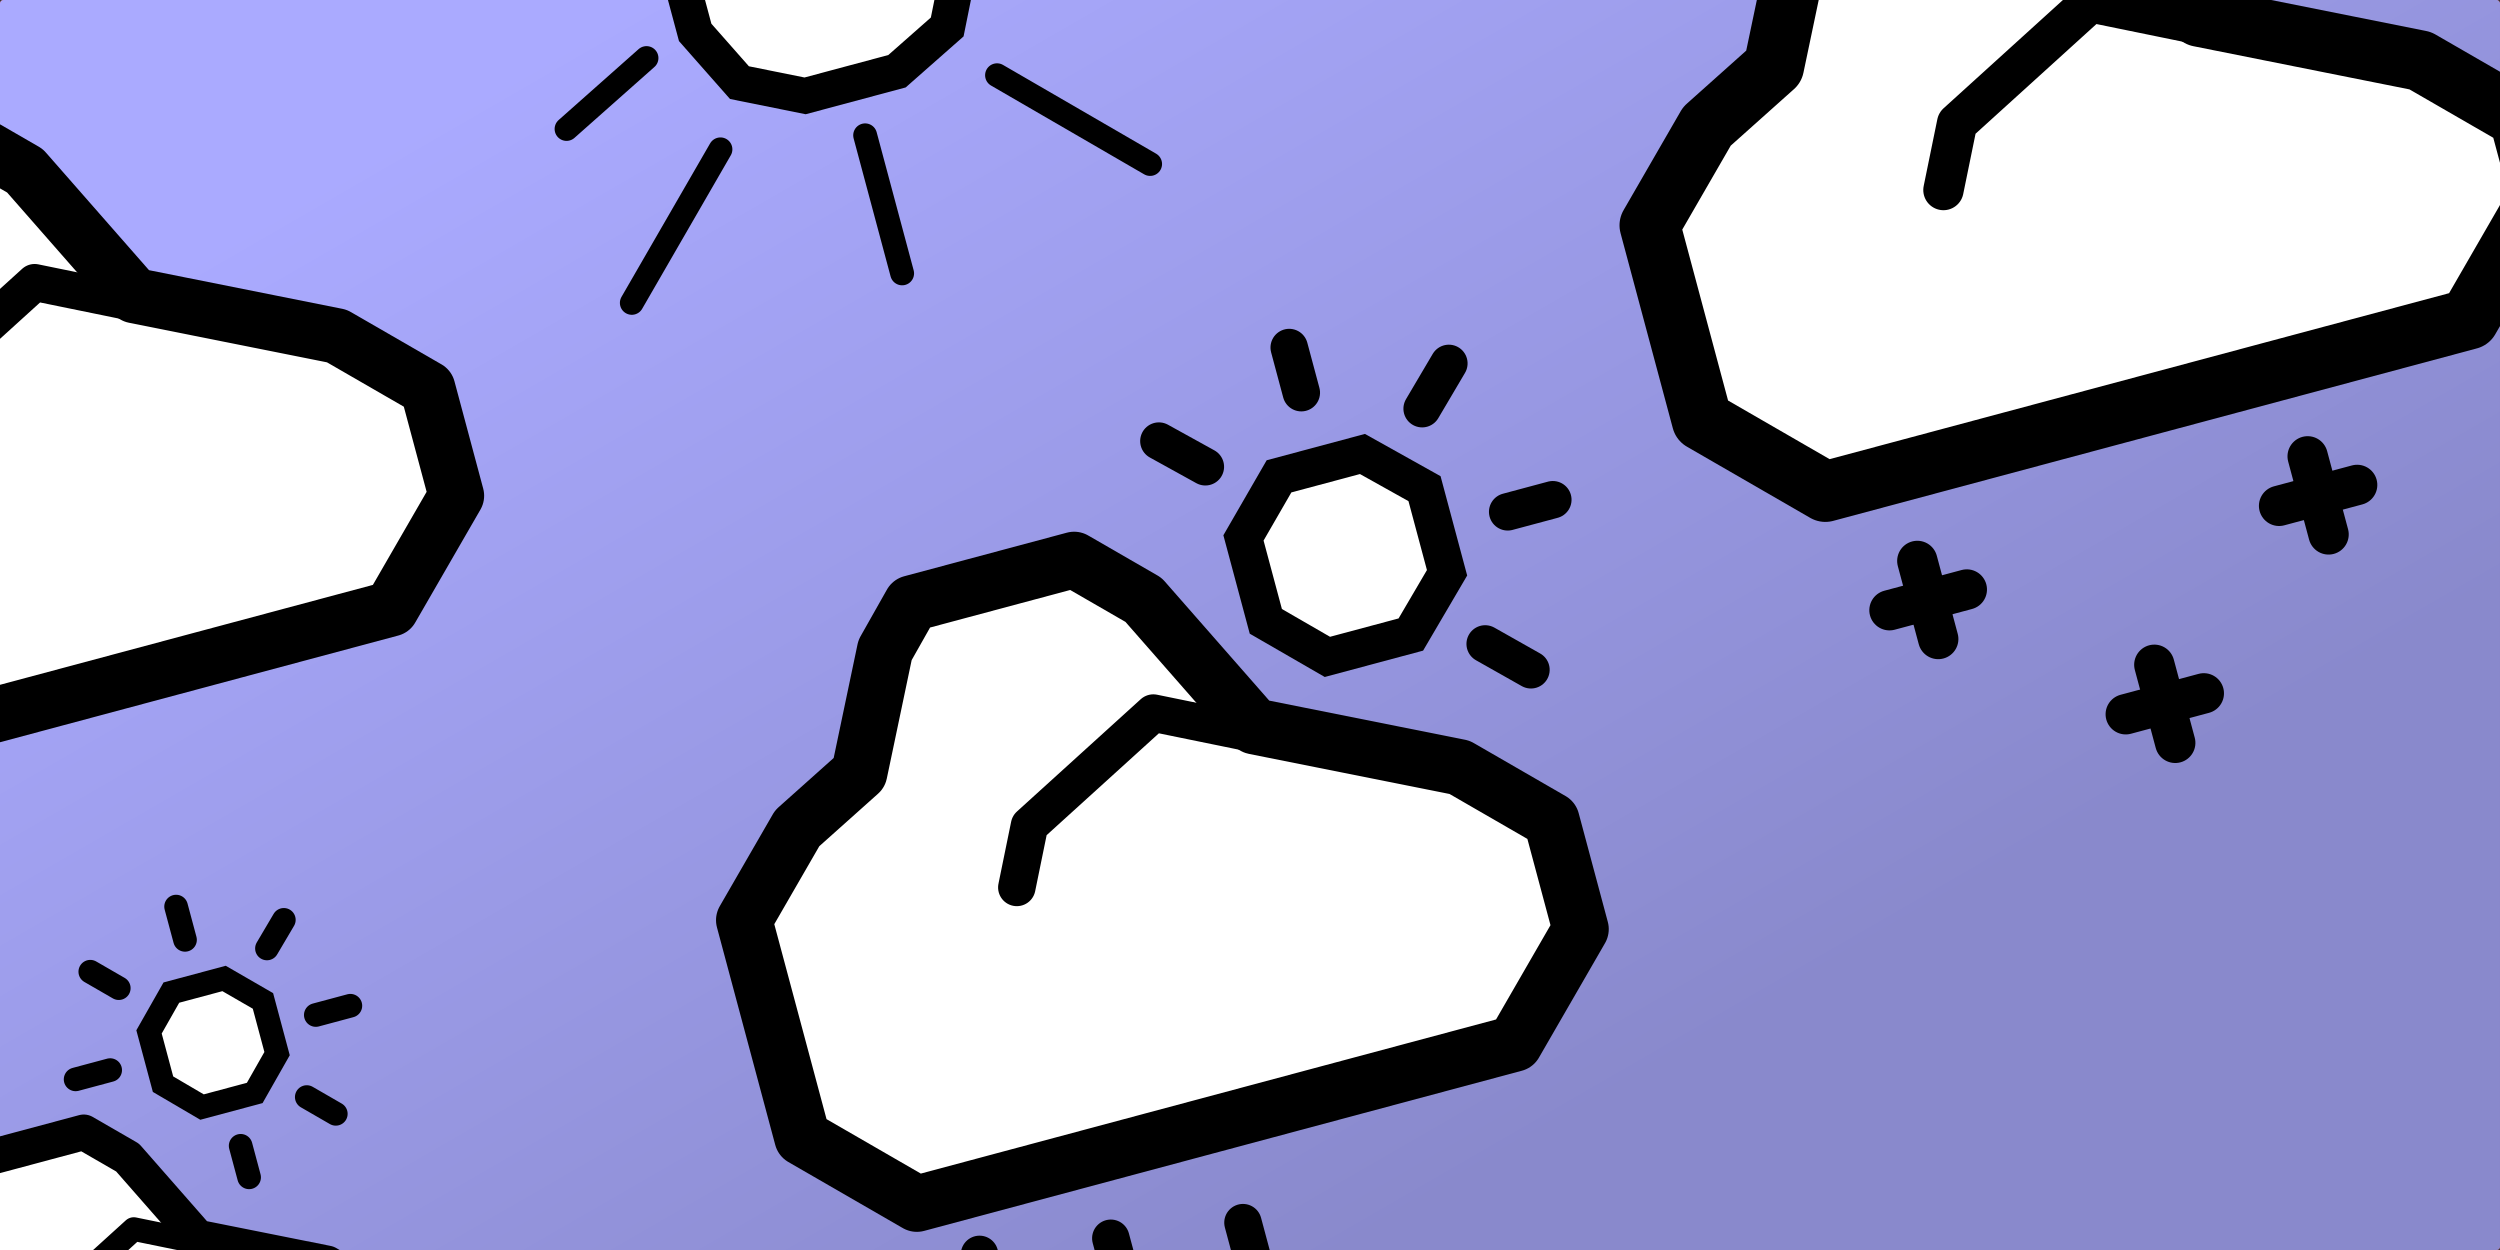 <svg width="720" height="360" viewBox="0 0 190.5 95.25" version="1.1" id="svg5" xml:space="preserve" xmlns:xlink="http://www.w3.org/1999/xlink" xmlns="http://www.w3.org/2000/svg"><rect x="0" y="0" width="190.5" height="95.25" fill="#333333" stroke="none"/><defs id="defs2"><linearGradient id="linearGradient2"><stop style="stop-color:#aaf;stop-opacity:1" offset="0" id="stop2"/><stop style="stop-color:#8989cc;stop-opacity:1" offset="1" id="stop3"/></linearGradient><linearGradient xlink:href="#linearGradient2" id="linearGradient1" gradientUnits="userSpaceOnUse" x1="48.18" y1="0" x2="103.17" y2="95.25"/><style id="style6340">.cls-2{fill:#fff;stroke:#000;stroke-linecap:round;stroke-linejoin:round;stroke-width:2px}</style></defs><rect style="opacity:1;fill:#f55;stroke:none;stroke-width:.535;stroke-linecap:round;stroke-linejoin:round;stroke-miterlimit:58;stroke-dashoffset:3;paint-order:stroke fill markers" id="rect3" width="190.5" height="95.25" x="0" y="0" rx=".26" ry=".27"/><rect style="fill:url(#linearGradient1);stroke:none;stroke-width:.529;stroke-linecap:round;stroke-linejoin:round;stroke-miterlimit:58;stroke-dashoffset:3;paint-order:stroke fill markers" id="rect1-2-7" width="190.5" height="95.25" x="0" y="0" rx=".26" ry=".26"/><g id="g2697-8-7-6-0-5" transform="rotate(-15 -2.45 156.02) scale(5.325)"><path style="fill:#fff;stroke:#000;stroke-width:.794;stroke-linecap:round;stroke-linejoin:round;stroke-opacity:1" d="m10.72 10.98 1.32-1.32V8.07l-1.06-1.06L8.33 5.7 7.28 3.57l-.8-.8H4.1l-.53.54-.8 1.58-1.05.53L.66 6.48v3.18l1.32 1.32z" id="path17395-27-6-7-7-2-2-3"/><path id="path2685-9-6-9-3-5" style="fill:none;stroke:#000;stroke-width:.529;stroke-linecap:round;stroke-linejoin:round;stroke-opacity:1" d="M8.6 5.95 7 5.15m0 0L4.9 6.23l-.4.8"/></g><g id="g4102-7-7-1-7-6" transform="rotate(-15 18.78 -420.8) scale(5.81)"><g id="g4-2" transform="translate(.58 1.05)"><g id="g2697-8-0-2-2-2-5-9" transform="translate(.26 -2.38)"><path style="fill:#fff;stroke:#000;stroke-width:.794;stroke-linecap:round;stroke-linejoin:round;stroke-opacity:1" d="m10.72 10.45 1.32-1.32V8.07l-1.06-1.06L8.33 5.7 7.28 3.57l-.8-.8H4.1l-.53.54-.8 1.58-1.05.53L.66 6.48v2.65l1.32 1.32z" id="path17395-27-6-7-2-2-4-7-9-1"/><path id="path2685-9-3-6-0-0-2-2" style="fill:none;stroke:#000;stroke-width:.529;stroke-linecap:round;stroke-linejoin:round;stroke-opacity:1" d="M8.6 5.95 7 5.15m0 0L4.9 6.23l-.4.8"/></g><path class="cls-2" id="line1197-4-1-6-9-2-7" style="fill:#fff;stroke:#000;stroke-width:.529px;stroke-linecap:round;stroke-linejoin:round" d="M8.47 10.32V9.26"/><path class="cls-2" id="line1199-8-0-2-3-8-0" style="fill:#fff;stroke:#000;stroke-width:.529px;stroke-linecap:round;stroke-linejoin:round" d="M3.17 10.32V9.26"/><path class="cls-2" id="line1201-7-6-9-6-9-9" style="fill:#fff;stroke:#000;stroke-width:.529px;stroke-linecap:round;stroke-linejoin:round" d="M2.65 9.79H3.7"/><path class="cls-2" id="line1203-1-1-9-0-7-3" style="fill:#fff;stroke:#000;stroke-width:.529px;stroke-linecap:round;stroke-linejoin:round" d="M7.94 9.79H9"/><path class="cls-2" id="line1205-7-5-0-6-3-6" style="fill:#fff;stroke:#000;stroke-width:.529px;stroke-linecap:round;stroke-linejoin:round" d="M5.29 11.91h1.06"/><path class="cls-2" id="line1207-2-9-8-2-6-0" style="fill:#fff;stroke:#000;stroke-width:.529px;stroke-linecap:round;stroke-linejoin:round" d="M5.82 12.44v-1.06"/></g></g><g id="g3043-4-1-6" transform="rotate(-15 168.26 -155.52) scale(5.395)"><g id="g3001-0-2-2"><g id="g2697-36-9-5-9-6" transform="matrix(1 0 0 1 -.27 -.26)" style="stroke-width:1"><path style="fill:#fff;stroke:#000;stroke-width:.794;stroke-linecap:round;stroke-linejoin:round;stroke-opacity:1" d="m10.72 10.98 1.32-1.32V8.07l-1.06-1.06L8.33 5.7 7.28 3.57l-.8-.8H4.1l-.53.54-.8 1.58-1.05.53L.66 6.48v3.18l1.32 1.32z" id="path17395-27-6-75-3-9-3-1"/><path id="path2685-3-6-4-1-8" style="fill:none;stroke:#000;stroke-width:.529;stroke-linecap:round;stroke-linejoin:round;stroke-opacity:1" d="M8.6 5.95 7 5.15m0 0L4.9 6.23l-.4.8"/></g><path style="fill:#fff;stroke:#000;stroke-width:.529;stroke-linecap:round;stroke-linejoin:round;stroke-opacity:1" d="M9.92 1.06V.4" id="path6938-5-0-6-9-7"/><path style="fill:#fff;stroke:#000;stroke-width:.529;stroke-linecap:square;stroke-linejoin:miter;stroke-opacity:1" d="M9.31 2.12h1.22l.72.7v1.23l-.72.71H9.31l-.71-.71V2.83Z" id="path6936-6-6-9-4-9"/><path style="fill:#fff;stroke:#000;stroke-width:.529;stroke-linecap:round;stroke-linejoin:round;stroke-opacity:1" d="m11.51 1.72.53-.52" id="path6934-2-2-2-7-2"/><path style="fill:#fff;stroke:#000;stroke-width:.529;stroke-linecap:round;stroke-linejoin:round;stroke-opacity:1" d="M12.3 3.44h.66" id="path6932-9-6-2-8-0"/><path style="fill:#fff;stroke:#000;stroke-width:.529;stroke-linecap:round;stroke-linejoin:round;stroke-opacity:1" d="m11.51 5.16.53.52" id="path6930-1-1-4-4-2"/><path style="fill:#fff;stroke:#000;stroke-width:.529;stroke-linecap:round;stroke-linejoin:round;stroke-opacity:1" d="M8.34 1.72 7.8 1.2" id="path12960-20-2-8-7-5-3"/></g><path style="fill:none;stroke:#000;stroke-width:.529;stroke-linecap:round;stroke-linejoin:round;stroke-opacity:1" d="M4.23 11.9v.8" id="path8185-7-0-7"/><path style="fill:none;stroke:#000;stroke-width:.529;stroke-linecap:round;stroke-linejoin:round;stroke-opacity:1" d="M2.38 11.64v.8" id="path8185-9-5-3-5"/><path style="fill:none;stroke:#000;stroke-width:.529;stroke-linecap:round;stroke-linejoin:round;stroke-opacity:1" d="M6.09 12.17v.8" id="path8185-3-4-6-9"/></g><g id="g6864-7-2" transform="rotate(-15 -5.91 -384.16) scale(3.436)"><path style="fill:#fff;stroke:#000;stroke-width:.794;stroke-linecap:butt;stroke-linejoin:miter;stroke-opacity:1" d="M-12.3-2.78h2.11l1.33.66.66 1.33v2.11l-.66 1.33-1.33.66h-2.11l-1.33-.66-.66-1.33V-.79l.66-1.33z" id="path3527-4-9-4-2"/><path style="fill:none;stroke:#000;stroke-width:.529;stroke-linecap:round;stroke-linejoin:round;stroke-opacity:1" d="M-11.24 7.67V4.5" id="path5787-5-66-2-9"/><path style="fill:none;stroke:#000;stroke-width:.529;stroke-linecap:round;stroke-linejoin:miter;stroke-opacity:1" d="m-17.6 2.65 2.12-1.06" id="path5870-6-3-4-5-4-3"/><path style="fill:none;stroke:#000;stroke-width:.529;stroke-linecap:round;stroke-linejoin:miter;stroke-opacity:1" d="m-5.3 6.75-2.77-2.78" id="path6092-1-0-3"/><path style="fill:none;stroke:#000;stroke-width:.529;stroke-linecap:round;stroke-linejoin:miter;stroke-opacity:1" d="m-17.2 6.75 2.78-2.78" id="path6092-5-7-7-1"/></g><g id="g5484-4-1-5-9" transform="rotate(-15 278.62 111.1) scale(3.408)"><path style="fill:#fff;stroke:#000;stroke-width:.529;stroke-linecap:round;stroke-linejoin:round;stroke-opacity:1" d="M9.78 1.32V.55" id="path6938-5-7-8-3-0-4"/><path style="fill:#fff;stroke:#000;stroke-width:.529;stroke-linecap:round;stroke-linejoin:round;stroke-opacity:1" d="M9.79 6.82v-.73" id="path6938-5-7-4-1-1-4-7"/><path style="fill:#fff;stroke:#000;stroke-width:.529;stroke-linecap:square;stroke-linejoin:miter;stroke-opacity:1" d="M9.18 2.38h1.22l.71.71v1.22l-.71.72H9.18l-.71-.72V3.1z" id="path6936-6-7-0-1-8-8"/><path style="fill:#fff;stroke:#000;stroke-width:.529;stroke-linecap:round;stroke-linejoin:round;stroke-opacity:1" d="m11.5 1.98.53-.52" id="path6934-2-1-3-0-7-4"/><path style="fill:#fff;stroke:#000;stroke-width:.529;stroke-linecap:round;stroke-linejoin:round;stroke-opacity:1" d="M12.17 3.7h.8" id="path6932-9-1-0-3-1-5"/><path style="fill:#fff;stroke:#000;stroke-width:.529;stroke-linecap:round;stroke-linejoin:round;stroke-opacity:1" d="M6.61 3.7h.8" id="path6932-9-1-1-4-4-7-0"/><path style="fill:#fff;stroke:#000;stroke-width:.529;stroke-linecap:round;stroke-linejoin:round;stroke-opacity:1" d="m11.5 5.42.53.53" id="path6930-1-5-4-0-2-3"/><path style="fill:#fff;stroke:#000;stroke-width:.529;stroke-linecap:round;stroke-linejoin:round;stroke-opacity:1" d="m8.07 1.98-.52-.52" id="path12960-20-2-9-4-3-7-6"/><g id="g2697-8-0-6-5-4-9-2-1" transform="translate(0 2.12)"><path style="fill:#fff;stroke:#000;stroke-width:.794;stroke-linecap:round;stroke-linejoin:round;stroke-opacity:1" d="m10.72 10.45 1.32-1.32V8.07l-1.06-1.06L8.33 5.7 7.28 3.57l-.8-.8H4.1l-.53.54-.8 1.58-1.05.53L.66 6.48v2.65l1.32 1.32z" id="path17395-27-6-7-2-1-6-7-1-2-0"/><path id="path2685-9-3-2-1-6-9-6-6" style="fill:none;stroke:#000;stroke-width:.529;stroke-linecap:round;stroke-linejoin:round;stroke-opacity:1" d="M8.6 5.95 7 5.15m0 0L4.9 6.23l-.4.8"/></g></g></svg>